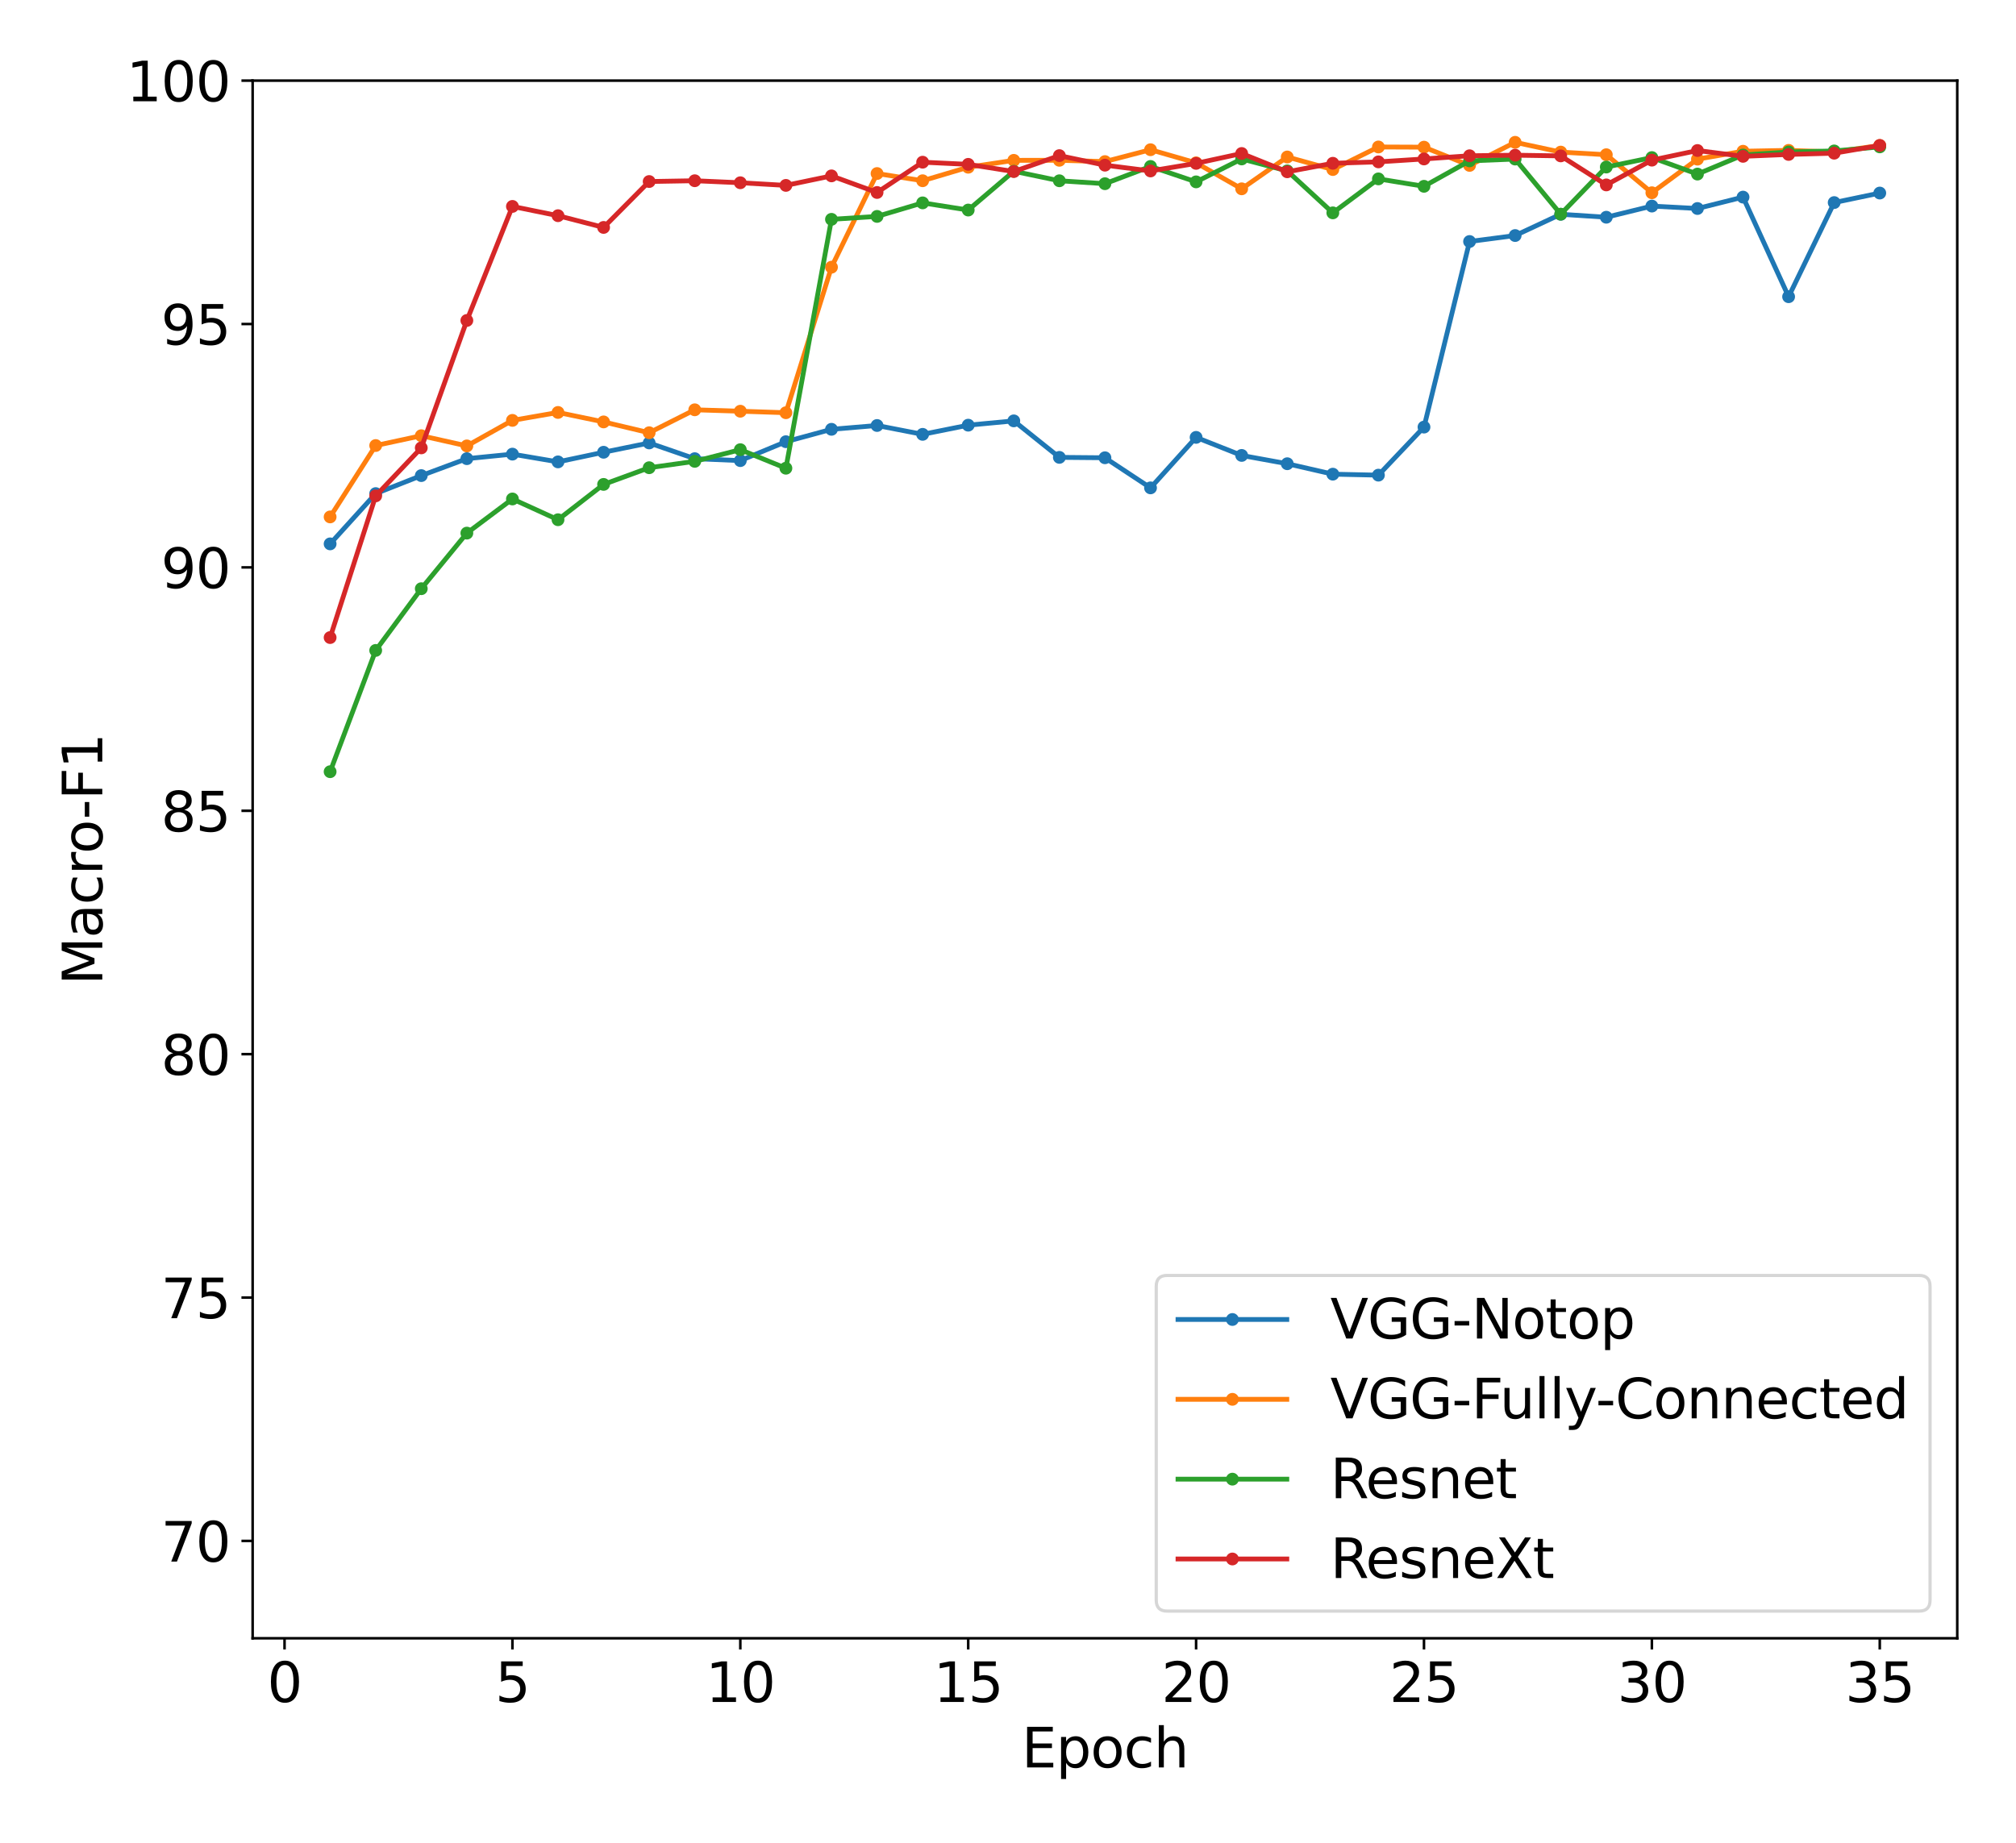 <?xml version="1.0" encoding="utf-8" standalone="no"?>
<!DOCTYPE svg PUBLIC "-//W3C//DTD SVG 1.1//EN"
  "http://www.w3.org/Graphics/SVG/1.1/DTD/svg11.dtd">
<svg xmlns:xlink="http://www.w3.org/1999/xlink" width="630pt" height="576pt" viewBox="0 0 630 576" xmlns="http://www.w3.org/2000/svg" version="1.1">
 <defs>
  <style type="text/css">*{stroke-linejoin: round; stroke-linecap: butt}</style>
 </defs>
 <g id="figure_1">
  <g id="patch_1">
   <path d="M 0 576 
L 630 576 
L 630 0 
L 0 0 
z
" style="fill: #ffffff"/>
  </g>
  <g id="axes_1">
   <g id="patch_2">
    <path d="M 78.95 512.08 
L 611.64 512.08 
L 611.64 25.2 
L 78.95 25.2 
z
" style="fill: #ffffff"/>
   </g>
   <g id="matplotlib.axis_1">
    <g id="xtick_1">
     <g id="line2d_1">
      <defs>
       <path id="m97ff100445" d="M 0 0 
L 0 3.5 
" style="stroke: #000000; stroke-width: 0.8"/>
      </defs>
      <g>
       <use xlink:href="#m97ff100445" x="88.92" y="512.08" style="stroke: #000000; stroke-width: 0.8"/>
      </g>
     </g>
     <g id="text_1">
      <!-- 0 -->
      <g transform="translate(83.512 531.997) scale(0.17 -0.17)">
       <defs>
        <path id="DejaVuSans-30" d="M 2034 4250 
Q 1547 4250 1301 3770 
Q 1056 3291 1056 2328 
Q 1056 1369 1301 889 
Q 1547 409 2034 409 
Q 2525 409 2770 889 
Q 3016 1369 3016 2328 
Q 3016 3291 2770 3770 
Q 2525 4250 2034 4250 
z
M 2034 4750 
Q 2819 4750 3233 4129 
Q 3647 3509 3647 2328 
Q 3647 1150 3233 529 
Q 2819 -91 2034 -91 
Q 1250 -91 836 529 
Q 422 1150 422 2328 
Q 422 3509 836 4129 
Q 1250 4750 2034 4750 
z
" transform="scale(0.016)"/>
       </defs>
       <use xlink:href="#DejaVuSans-30"/>
      </g>
     </g>
    </g>
    <g id="xtick_2">
     <g id="line2d_2">
      <g>
       <use xlink:href="#m97ff100445" x="160.135" y="512.08" style="stroke: #000000; stroke-width: 0.8"/>
      </g>
     </g>
     <g id="text_2">
      <!-- 5 -->
      <g transform="translate(154.727 531.997) scale(0.17 -0.17)">
       <defs>
        <path id="DejaVuSans-35" d="M 691 4666 
L 3169 4666 
L 3169 4134 
L 1269 4134 
L 1269 2991 
Q 1406 3038 1543 3061 
Q 1681 3084 1819 3084 
Q 2600 3084 3056 2656 
Q 3513 2228 3513 1497 
Q 3513 744 3044 326 
Q 2575 -91 1722 -91 
Q 1428 -91 1123 -41 
Q 819 9 494 109 
L 494 744 
Q 775 591 1075 516 
Q 1375 441 1709 441 
Q 2250 441 2565 725 
Q 2881 1009 2881 1497 
Q 2881 1984 2565 2268 
Q 2250 2553 1709 2553 
Q 1456 2553 1204 2497 
Q 953 2441 691 2322 
L 691 4666 
z
" transform="scale(0.016)"/>
       </defs>
       <use xlink:href="#DejaVuSans-35"/>
      </g>
     </g>
    </g>
    <g id="xtick_3">
     <g id="line2d_3">
      <g>
       <use xlink:href="#m97ff100445" x="231.351" y="512.08" style="stroke: #000000; stroke-width: 0.8"/>
      </g>
     </g>
     <g id="text_3">
      <!-- 10 -->
      <g transform="translate(220.534 531.997) scale(0.17 -0.17)">
       <defs>
        <path id="DejaVuSans-31" d="M 794 531 
L 1825 531 
L 1825 4091 
L 703 3866 
L 703 4441 
L 1819 4666 
L 2450 4666 
L 2450 531 
L 3481 531 
L 3481 0 
L 794 0 
L 794 531 
z
" transform="scale(0.016)"/>
       </defs>
       <use xlink:href="#DejaVuSans-31"/>
       <use xlink:href="#DejaVuSans-30" x="63.623"/>
      </g>
     </g>
    </g>
    <g id="xtick_4">
     <g id="line2d_4">
      <g>
       <use xlink:href="#m97ff100445" x="302.566" y="512.08" style="stroke: #000000; stroke-width: 0.8"/>
      </g>
     </g>
     <g id="text_4">
      <!-- 15 -->
      <g transform="translate(291.75 531.997) scale(0.17 -0.17)">
       <use xlink:href="#DejaVuSans-31"/>
       <use xlink:href="#DejaVuSans-35" x="63.623"/>
      </g>
     </g>
    </g>
    <g id="xtick_5">
     <g id="line2d_5">
      <g>
       <use xlink:href="#m97ff100445" x="373.781" y="512.08" style="stroke: #000000; stroke-width: 0.8"/>
      </g>
     </g>
     <g id="text_5">
      <!-- 20 -->
      <g transform="translate(362.965 531.997) scale(0.17 -0.17)">
       <defs>
        <path id="DejaVuSans-32" d="M 1228 531 
L 3431 531 
L 3431 0 
L 469 0 
L 469 531 
Q 828 903 1448 1529 
Q 2069 2156 2228 2338 
Q 2531 2678 2651 2914 
Q 2772 3150 2772 3378 
Q 2772 3750 2511 3984 
Q 2250 4219 1831 4219 
Q 1534 4219 1204 4116 
Q 875 4013 500 3803 
L 500 4441 
Q 881 4594 1212 4672 
Q 1544 4750 1819 4750 
Q 2544 4750 2975 4387 
Q 3406 4025 3406 3419 
Q 3406 3131 3298 2873 
Q 3191 2616 2906 2266 
Q 2828 2175 2409 1742 
Q 1991 1309 1228 531 
z
" transform="scale(0.016)"/>
       </defs>
       <use xlink:href="#DejaVuSans-32"/>
       <use xlink:href="#DejaVuSans-30" x="63.623"/>
      </g>
     </g>
    </g>
    <g id="xtick_6">
     <g id="line2d_6">
      <g>
       <use xlink:href="#m97ff100445" x="444.996" y="512.08" style="stroke: #000000; stroke-width: 0.8"/>
      </g>
     </g>
     <g id="text_6">
      <!-- 25 -->
      <g transform="translate(434.18 531.997) scale(0.17 -0.17)">
       <use xlink:href="#DejaVuSans-32"/>
       <use xlink:href="#DejaVuSans-35" x="63.623"/>
      </g>
     </g>
    </g>
    <g id="xtick_7">
     <g id="line2d_7">
      <g>
       <use xlink:href="#m97ff100445" x="516.212" y="512.08" style="stroke: #000000; stroke-width: 0.8"/>
      </g>
     </g>
     <g id="text_7">
      <!-- 30 -->
      <g transform="translate(505.395 531.997) scale(0.17 -0.17)">
       <defs>
        <path id="DejaVuSans-33" d="M 2597 2516 
Q 3050 2419 3304 2112 
Q 3559 1806 3559 1356 
Q 3559 666 3084 287 
Q 2609 -91 1734 -91 
Q 1441 -91 1130 -33 
Q 819 25 488 141 
L 488 750 
Q 750 597 1062 519 
Q 1375 441 1716 441 
Q 2309 441 2620 675 
Q 2931 909 2931 1356 
Q 2931 1769 2642 2001 
Q 2353 2234 1838 2234 
L 1294 2234 
L 1294 2753 
L 1863 2753 
Q 2328 2753 2575 2939 
Q 2822 3125 2822 3475 
Q 2822 3834 2567 4026 
Q 2313 4219 1838 4219 
Q 1578 4219 1281 4162 
Q 984 4106 628 3988 
L 628 4550 
Q 988 4650 1302 4700 
Q 1616 4750 1894 4750 
Q 2613 4750 3031 4423 
Q 3450 4097 3450 3541 
Q 3450 3153 3228 2886 
Q 3006 2619 2597 2516 
z
" transform="scale(0.016)"/>
       </defs>
       <use xlink:href="#DejaVuSans-33"/>
       <use xlink:href="#DejaVuSans-30" x="63.623"/>
      </g>
     </g>
    </g>
    <g id="xtick_8">
     <g id="line2d_8">
      <g>
       <use xlink:href="#m97ff100445" x="587.427" y="512.08" style="stroke: #000000; stroke-width: 0.8"/>
      </g>
     </g>
     <g id="text_8">
      <!-- 35 -->
      <g transform="translate(576.611 531.997) scale(0.17 -0.17)">
       <use xlink:href="#DejaVuSans-33"/>
       <use xlink:href="#DejaVuSans-35" x="63.623"/>
      </g>
     </g>
    </g>
    <g id="text_9">
     <!-- Epoch -->
     <g transform="translate(319.266 552.45) scale(0.17 -0.17)">
      <defs>
       <path id="DejaVuSans-45" d="M 628 4666 
L 3578 4666 
L 3578 4134 
L 1259 4134 
L 1259 2753 
L 3481 2753 
L 3481 2222 
L 1259 2222 
L 1259 531 
L 3634 531 
L 3634 0 
L 628 0 
L 628 4666 
z
" transform="scale(0.016)"/>
       <path id="DejaVuSans-70" d="M 1159 525 
L 1159 -1331 
L 581 -1331 
L 581 3500 
L 1159 3500 
L 1159 2969 
Q 1341 3281 1617 3432 
Q 1894 3584 2278 3584 
Q 2916 3584 3314 3078 
Q 3713 2572 3713 1747 
Q 3713 922 3314 415 
Q 2916 -91 2278 -91 
Q 1894 -91 1617 61 
Q 1341 213 1159 525 
z
M 3116 1747 
Q 3116 2381 2855 2742 
Q 2594 3103 2138 3103 
Q 1681 3103 1420 2742 
Q 1159 2381 1159 1747 
Q 1159 1113 1420 752 
Q 1681 391 2138 391 
Q 2594 391 2855 752 
Q 3116 1113 3116 1747 
z
" transform="scale(0.016)"/>
       <path id="DejaVuSans-6f" d="M 1959 3097 
Q 1497 3097 1228 2736 
Q 959 2375 959 1747 
Q 959 1119 1226 758 
Q 1494 397 1959 397 
Q 2419 397 2687 759 
Q 2956 1122 2956 1747 
Q 2956 2369 2687 2733 
Q 2419 3097 1959 3097 
z
M 1959 3584 
Q 2709 3584 3137 3096 
Q 3566 2609 3566 1747 
Q 3566 888 3137 398 
Q 2709 -91 1959 -91 
Q 1206 -91 779 398 
Q 353 888 353 1747 
Q 353 2609 779 3096 
Q 1206 3584 1959 3584 
z
" transform="scale(0.016)"/>
       <path id="DejaVuSans-63" d="M 3122 3366 
L 3122 2828 
Q 2878 2963 2633 3030 
Q 2388 3097 2138 3097 
Q 1578 3097 1268 2742 
Q 959 2388 959 1747 
Q 959 1106 1268 751 
Q 1578 397 2138 397 
Q 2388 397 2633 464 
Q 2878 531 3122 666 
L 3122 134 
Q 2881 22 2623 -34 
Q 2366 -91 2075 -91 
Q 1284 -91 818 406 
Q 353 903 353 1747 
Q 353 2603 823 3093 
Q 1294 3584 2113 3584 
Q 2378 3584 2631 3529 
Q 2884 3475 3122 3366 
z
" transform="scale(0.016)"/>
       <path id="DejaVuSans-68" d="M 3513 2113 
L 3513 0 
L 2938 0 
L 2938 2094 
Q 2938 2591 2744 2837 
Q 2550 3084 2163 3084 
Q 1697 3084 1428 2787 
Q 1159 2491 1159 1978 
L 1159 0 
L 581 0 
L 581 4863 
L 1159 4863 
L 1159 2956 
Q 1366 3272 1645 3428 
Q 1925 3584 2291 3584 
Q 2894 3584 3203 3211 
Q 3513 2838 3513 2113 
z
" transform="scale(0.016)"/>
      </defs>
      <use xlink:href="#DejaVuSans-45"/>
      <use xlink:href="#DejaVuSans-70" x="63.184"/>
      <use xlink:href="#DejaVuSans-6f" x="126.66"/>
      <use xlink:href="#DejaVuSans-63" x="187.842"/>
      <use xlink:href="#DejaVuSans-68" x="242.822"/>
     </g>
    </g>
   </g>
   <g id="matplotlib.axis_2">
    <g id="ytick_1">
     <g id="line2d_9">
      <defs>
       <path id="m03dde89fb0" d="M 0 0 
L -3.5 0 
" style="stroke: #000000; stroke-width: 0.8"/>
      </defs>
      <g>
       <use xlink:href="#m03dde89fb0" x="78.95" y="481.65" style="stroke: #000000; stroke-width: 0.8"/>
      </g>
     </g>
     <g id="text_10">
      <!-- 70 -->
      <g transform="translate(50.318 488.109) scale(0.17 -0.17)">
       <defs>
        <path id="DejaVuSans-37" d="M 525 4666 
L 3525 4666 
L 3525 4397 
L 1831 0 
L 1172 0 
L 2766 4134 
L 525 4134 
L 525 4666 
z
" transform="scale(0.016)"/>
       </defs>
       <use xlink:href="#DejaVuSans-37"/>
       <use xlink:href="#DejaVuSans-30" x="63.623"/>
      </g>
     </g>
    </g>
    <g id="ytick_2">
     <g id="line2d_10">
      <g>
       <use xlink:href="#m03dde89fb0" x="78.95" y="405.575" style="stroke: #000000; stroke-width: 0.8"/>
      </g>
     </g>
     <g id="text_11">
      <!-- 75 -->
      <g transform="translate(50.318 412.034) scale(0.17 -0.17)">
       <use xlink:href="#DejaVuSans-37"/>
       <use xlink:href="#DejaVuSans-35" x="63.623"/>
      </g>
     </g>
    </g>
    <g id="ytick_3">
     <g id="line2d_11">
      <g>
       <use xlink:href="#m03dde89fb0" x="78.95" y="329.5" style="stroke: #000000; stroke-width: 0.8"/>
      </g>
     </g>
     <g id="text_12">
      <!-- 80 -->
      <g transform="translate(50.318 335.959) scale(0.17 -0.17)">
       <defs>
        <path id="DejaVuSans-38" d="M 2034 2216 
Q 1584 2216 1326 1975 
Q 1069 1734 1069 1313 
Q 1069 891 1326 650 
Q 1584 409 2034 409 
Q 2484 409 2743 651 
Q 3003 894 3003 1313 
Q 3003 1734 2745 1975 
Q 2488 2216 2034 2216 
z
M 1403 2484 
Q 997 2584 770 2862 
Q 544 3141 544 3541 
Q 544 4100 942 4425 
Q 1341 4750 2034 4750 
Q 2731 4750 3128 4425 
Q 3525 4100 3525 3541 
Q 3525 3141 3298 2862 
Q 3072 2584 2669 2484 
Q 3125 2378 3379 2068 
Q 3634 1759 3634 1313 
Q 3634 634 3220 271 
Q 2806 -91 2034 -91 
Q 1263 -91 848 271 
Q 434 634 434 1313 
Q 434 1759 690 2068 
Q 947 2378 1403 2484 
z
M 1172 3481 
Q 1172 3119 1398 2916 
Q 1625 2713 2034 2713 
Q 2441 2713 2670 2916 
Q 2900 3119 2900 3481 
Q 2900 3844 2670 4047 
Q 2441 4250 2034 4250 
Q 1625 4250 1398 4047 
Q 1172 3844 1172 3481 
z
" transform="scale(0.016)"/>
       </defs>
       <use xlink:href="#DejaVuSans-38"/>
       <use xlink:href="#DejaVuSans-30" x="63.623"/>
      </g>
     </g>
    </g>
    <g id="ytick_4">
     <g id="line2d_12">
      <g>
       <use xlink:href="#m03dde89fb0" x="78.95" y="253.425" style="stroke: #000000; stroke-width: 0.8"/>
      </g>
     </g>
     <g id="text_13">
      <!-- 85 -->
      <g transform="translate(50.318 259.884) scale(0.17 -0.17)">
       <use xlink:href="#DejaVuSans-38"/>
       <use xlink:href="#DejaVuSans-35" x="63.623"/>
      </g>
     </g>
    </g>
    <g id="ytick_5">
     <g id="line2d_13">
      <g>
       <use xlink:href="#m03dde89fb0" x="78.95" y="177.35" style="stroke: #000000; stroke-width: 0.8"/>
      </g>
     </g>
     <g id="text_14">
      <!-- 90 -->
      <g transform="translate(50.318 183.809) scale(0.17 -0.17)">
       <defs>
        <path id="DejaVuSans-39" d="M 703 97 
L 703 672 
Q 941 559 1184 500 
Q 1428 441 1663 441 
Q 2288 441 2617 861 
Q 2947 1281 2994 2138 
Q 2813 1869 2534 1725 
Q 2256 1581 1919 1581 
Q 1219 1581 811 2004 
Q 403 2428 403 3163 
Q 403 3881 828 4315 
Q 1253 4750 1959 4750 
Q 2769 4750 3195 4129 
Q 3622 3509 3622 2328 
Q 3622 1225 3098 567 
Q 2575 -91 1691 -91 
Q 1453 -91 1209 -44 
Q 966 3 703 97 
z
M 1959 2075 
Q 2384 2075 2632 2365 
Q 2881 2656 2881 3163 
Q 2881 3666 2632 3958 
Q 2384 4250 1959 4250 
Q 1534 4250 1286 3958 
Q 1038 3666 1038 3163 
Q 1038 2656 1286 2365 
Q 1534 2075 1959 2075 
z
" transform="scale(0.016)"/>
       </defs>
       <use xlink:href="#DejaVuSans-39"/>
       <use xlink:href="#DejaVuSans-30" x="63.623"/>
      </g>
     </g>
    </g>
    <g id="ytick_6">
     <g id="line2d_14">
      <g>
       <use xlink:href="#m03dde89fb0" x="78.95" y="101.275" style="stroke: #000000; stroke-width: 0.8"/>
      </g>
     </g>
     <g id="text_15">
      <!-- 95 -->
      <g transform="translate(50.318 107.734) scale(0.17 -0.17)">
       <use xlink:href="#DejaVuSans-39"/>
       <use xlink:href="#DejaVuSans-35" x="63.623"/>
      </g>
     </g>
    </g>
    <g id="ytick_7">
     <g id="line2d_15">
      <g>
       <use xlink:href="#m03dde89fb0" x="78.95" y="25.2" style="stroke: #000000; stroke-width: 0.8"/>
      </g>
     </g>
     <g id="text_16">
      <!-- 100 -->
      <g transform="translate(39.501 31.659) scale(0.17 -0.17)">
       <use xlink:href="#DejaVuSans-31"/>
       <use xlink:href="#DejaVuSans-30" x="63.623"/>
       <use xlink:href="#DejaVuSans-30" x="127.246"/>
      </g>
     </g>
    </g>
    <g id="text_17">
     <!-- Macro-F1 -->
     <g transform="translate(31.966 307.883) rotate(-90) scale(0.17 -0.17)">
      <defs>
       <path id="DejaVuSans-4d" d="M 628 4666 
L 1569 4666 
L 2759 1491 
L 3956 4666 
L 4897 4666 
L 4897 0 
L 4281 0 
L 4281 4097 
L 3078 897 
L 2444 897 
L 1241 4097 
L 1241 0 
L 628 0 
L 628 4666 
z
" transform="scale(0.016)"/>
       <path id="DejaVuSans-61" d="M 2194 1759 
Q 1497 1759 1228 1600 
Q 959 1441 959 1056 
Q 959 750 1161 570 
Q 1363 391 1709 391 
Q 2188 391 2477 730 
Q 2766 1069 2766 1631 
L 2766 1759 
L 2194 1759 
z
M 3341 1997 
L 3341 0 
L 2766 0 
L 2766 531 
Q 2569 213 2275 61 
Q 1981 -91 1556 -91 
Q 1019 -91 701 211 
Q 384 513 384 1019 
Q 384 1609 779 1909 
Q 1175 2209 1959 2209 
L 2766 2209 
L 2766 2266 
Q 2766 2663 2505 2880 
Q 2244 3097 1772 3097 
Q 1472 3097 1187 3025 
Q 903 2953 641 2809 
L 641 3341 
Q 956 3463 1253 3523 
Q 1550 3584 1831 3584 
Q 2591 3584 2966 3190 
Q 3341 2797 3341 1997 
z
" transform="scale(0.016)"/>
       <path id="DejaVuSans-72" d="M 2631 2963 
Q 2534 3019 2420 3045 
Q 2306 3072 2169 3072 
Q 1681 3072 1420 2755 
Q 1159 2438 1159 1844 
L 1159 0 
L 581 0 
L 581 3500 
L 1159 3500 
L 1159 2956 
Q 1341 3275 1631 3429 
Q 1922 3584 2338 3584 
Q 2397 3584 2469 3576 
Q 2541 3569 2628 3553 
L 2631 2963 
z
" transform="scale(0.016)"/>
       <path id="DejaVuSans-2d" d="M 313 2009 
L 1997 2009 
L 1997 1497 
L 313 1497 
L 313 2009 
z
" transform="scale(0.016)"/>
       <path id="DejaVuSans-46" d="M 628 4666 
L 3309 4666 
L 3309 4134 
L 1259 4134 
L 1259 2759 
L 3109 2759 
L 3109 2228 
L 1259 2228 
L 1259 0 
L 628 0 
L 628 4666 
z
" transform="scale(0.016)"/>
      </defs>
      <use xlink:href="#DejaVuSans-4d"/>
      <use xlink:href="#DejaVuSans-61" x="86.279"/>
      <use xlink:href="#DejaVuSans-63" x="147.559"/>
      <use xlink:href="#DejaVuSans-72" x="202.539"/>
      <use xlink:href="#DejaVuSans-6f" x="241.402"/>
      <use xlink:href="#DejaVuSans-2d" x="304.459"/>
      <use xlink:href="#DejaVuSans-46" x="340.543"/>
      <use xlink:href="#DejaVuSans-31" x="398.062"/>
     </g>
    </g>
   </g>
   <g id="line2d_16">
    <path d="M 103.163 169.999 
L 117.406 154.285 
L 131.649 148.658 
L 145.892 143.366 
L 160.135 141.95 
L 174.378 144.371 
L 188.621 141.362 
L 202.865 138.447 
L 217.108 143.37 
L 231.351 143.975 
L 245.594 138.064 
L 259.837 134.19 
L 274.08 132.998 
L 288.323 135.765 
L 302.566 132.897 
L 316.809 131.552 
L 331.052 142.962 
L 345.295 143.085 
L 359.538 152.493 
L 373.781 136.711 
L 388.024 142.354 
L 402.267 144.948 
L 416.51 148.213 
L 430.753 148.519 
L 444.996 133.501 
L 459.239 75.489 
L 473.482 73.623 
L 487.725 66.974 
L 501.969 67.9 
L 516.212 64.413 
L 530.455 65.174 
L 544.698 61.612 
L 558.941 92.745 
L 573.184 63.319 
L 587.427 60.341 
" clip-path="url(#p08e35e403a)" style="fill: none; stroke: #1f77b4; stroke-width: 1.5; stroke-linecap: square"/>
    <defs>
     <path id="m9cf6216eb2" d="M 0 1.5 
C 0.398 1.5 0.779 1.342 1.061 1.061 
C 1.342 0.779 1.5 0.398 1.5 0 
C 1.5 -0.398 1.342 -0.779 1.061 -1.061 
C 0.779 -1.342 0.398 -1.5 0 -1.5 
C -0.398 -1.5 -0.779 -1.342 -1.061 -1.061 
C -1.342 -0.779 -1.5 -0.398 -1.5 0 
C -1.5 0.398 -1.342 0.779 -1.061 1.061 
C -0.779 1.342 -0.398 1.5 0 1.5 
z
" style="stroke: #1f77b4"/>
    </defs>
    <g clip-path="url(#p08e35e403a)">
     <use xlink:href="#m9cf6216eb2" x="103.163" y="169.999" style="fill: #1f77b4; stroke: #1f77b4"/>
     <use xlink:href="#m9cf6216eb2" x="117.406" y="154.285" style="fill: #1f77b4; stroke: #1f77b4"/>
     <use xlink:href="#m9cf6216eb2" x="131.649" y="148.658" style="fill: #1f77b4; stroke: #1f77b4"/>
     <use xlink:href="#m9cf6216eb2" x="145.892" y="143.366" style="fill: #1f77b4; stroke: #1f77b4"/>
     <use xlink:href="#m9cf6216eb2" x="160.135" y="141.95" style="fill: #1f77b4; stroke: #1f77b4"/>
     <use xlink:href="#m9cf6216eb2" x="174.378" y="144.371" style="fill: #1f77b4; stroke: #1f77b4"/>
     <use xlink:href="#m9cf6216eb2" x="188.621" y="141.362" style="fill: #1f77b4; stroke: #1f77b4"/>
     <use xlink:href="#m9cf6216eb2" x="202.865" y="138.447" style="fill: #1f77b4; stroke: #1f77b4"/>
     <use xlink:href="#m9cf6216eb2" x="217.108" y="143.37" style="fill: #1f77b4; stroke: #1f77b4"/>
     <use xlink:href="#m9cf6216eb2" x="231.351" y="143.975" style="fill: #1f77b4; stroke: #1f77b4"/>
     <use xlink:href="#m9cf6216eb2" x="245.594" y="138.064" style="fill: #1f77b4; stroke: #1f77b4"/>
     <use xlink:href="#m9cf6216eb2" x="259.837" y="134.19" style="fill: #1f77b4; stroke: #1f77b4"/>
     <use xlink:href="#m9cf6216eb2" x="274.08" y="132.998" style="fill: #1f77b4; stroke: #1f77b4"/>
     <use xlink:href="#m9cf6216eb2" x="288.323" y="135.765" style="fill: #1f77b4; stroke: #1f77b4"/>
     <use xlink:href="#m9cf6216eb2" x="302.566" y="132.897" style="fill: #1f77b4; stroke: #1f77b4"/>
     <use xlink:href="#m9cf6216eb2" x="316.809" y="131.552" style="fill: #1f77b4; stroke: #1f77b4"/>
     <use xlink:href="#m9cf6216eb2" x="331.052" y="142.962" style="fill: #1f77b4; stroke: #1f77b4"/>
     <use xlink:href="#m9cf6216eb2" x="345.295" y="143.085" style="fill: #1f77b4; stroke: #1f77b4"/>
     <use xlink:href="#m9cf6216eb2" x="359.538" y="152.493" style="fill: #1f77b4; stroke: #1f77b4"/>
     <use xlink:href="#m9cf6216eb2" x="373.781" y="136.711" style="fill: #1f77b4; stroke: #1f77b4"/>
     <use xlink:href="#m9cf6216eb2" x="388.024" y="142.354" style="fill: #1f77b4; stroke: #1f77b4"/>
     <use xlink:href="#m9cf6216eb2" x="402.267" y="144.948" style="fill: #1f77b4; stroke: #1f77b4"/>
     <use xlink:href="#m9cf6216eb2" x="416.51" y="148.213" style="fill: #1f77b4; stroke: #1f77b4"/>
     <use xlink:href="#m9cf6216eb2" x="430.753" y="148.519" style="fill: #1f77b4; stroke: #1f77b4"/>
     <use xlink:href="#m9cf6216eb2" x="444.996" y="133.501" style="fill: #1f77b4; stroke: #1f77b4"/>
     <use xlink:href="#m9cf6216eb2" x="459.239" y="75.489" style="fill: #1f77b4; stroke: #1f77b4"/>
     <use xlink:href="#m9cf6216eb2" x="473.482" y="73.623" style="fill: #1f77b4; stroke: #1f77b4"/>
     <use xlink:href="#m9cf6216eb2" x="487.725" y="66.974" style="fill: #1f77b4; stroke: #1f77b4"/>
     <use xlink:href="#m9cf6216eb2" x="501.969" y="67.9" style="fill: #1f77b4; stroke: #1f77b4"/>
     <use xlink:href="#m9cf6216eb2" x="516.212" y="64.413" style="fill: #1f77b4; stroke: #1f77b4"/>
     <use xlink:href="#m9cf6216eb2" x="530.455" y="65.174" style="fill: #1f77b4; stroke: #1f77b4"/>
     <use xlink:href="#m9cf6216eb2" x="544.698" y="61.612" style="fill: #1f77b4; stroke: #1f77b4"/>
     <use xlink:href="#m9cf6216eb2" x="558.941" y="92.745" style="fill: #1f77b4; stroke: #1f77b4"/>
     <use xlink:href="#m9cf6216eb2" x="573.184" y="63.319" style="fill: #1f77b4; stroke: #1f77b4"/>
     <use xlink:href="#m9cf6216eb2" x="587.427" y="60.341" style="fill: #1f77b4; stroke: #1f77b4"/>
    </g>
   </g>
   <g id="line2d_17">
    <path d="M 103.163 161.575 
L 117.406 139.262 
L 131.649 136.192 
L 145.892 139.38 
L 160.135 131.398 
L 174.378 128.919 
L 188.621 131.877 
L 202.865 135.261 
L 217.108 128.092 
L 231.351 128.536 
L 245.594 129.005 
L 259.837 83.515 
L 274.08 54.243 
L 288.323 56.494 
L 302.566 52.271 
L 316.809 50.12 
L 331.052 50.1 
L 345.295 50.51 
L 359.538 46.797 
L 373.781 50.903 
L 388.024 59.017 
L 402.267 49.067 
L 416.51 52.994 
L 430.753 45.94 
L 444.996 45.999 
L 459.239 51.698 
L 473.482 44.487 
L 487.725 47.54 
L 501.969 48.36 
L 516.212 60.247 
L 530.455 49.745 
L 544.698 47.277 
L 558.941 47.002 
L 573.184 47.499 
L 587.427 45.47 
" clip-path="url(#p08e35e403a)" style="fill: none; stroke: #ff7f0e; stroke-width: 1.5; stroke-linecap: square"/>
    <defs>
     <path id="m25a91d1d8d" d="M 0 1.5 
C 0.398 1.5 0.779 1.342 1.061 1.061 
C 1.342 0.779 1.5 0.398 1.5 0 
C 1.5 -0.398 1.342 -0.779 1.061 -1.061 
C 0.779 -1.342 0.398 -1.5 0 -1.5 
C -0.398 -1.5 -0.779 -1.342 -1.061 -1.061 
C -1.342 -0.779 -1.5 -0.398 -1.5 0 
C -1.5 0.398 -1.342 0.779 -1.061 1.061 
C -0.779 1.342 -0.398 1.5 0 1.5 
z
" style="stroke: #ff7f0e"/>
    </defs>
    <g clip-path="url(#p08e35e403a)">
     <use xlink:href="#m25a91d1d8d" x="103.163" y="161.575" style="fill: #ff7f0e; stroke: #ff7f0e"/>
     <use xlink:href="#m25a91d1d8d" x="117.406" y="139.262" style="fill: #ff7f0e; stroke: #ff7f0e"/>
     <use xlink:href="#m25a91d1d8d" x="131.649" y="136.192" style="fill: #ff7f0e; stroke: #ff7f0e"/>
     <use xlink:href="#m25a91d1d8d" x="145.892" y="139.38" style="fill: #ff7f0e; stroke: #ff7f0e"/>
     <use xlink:href="#m25a91d1d8d" x="160.135" y="131.398" style="fill: #ff7f0e; stroke: #ff7f0e"/>
     <use xlink:href="#m25a91d1d8d" x="174.378" y="128.919" style="fill: #ff7f0e; stroke: #ff7f0e"/>
     <use xlink:href="#m25a91d1d8d" x="188.621" y="131.877" style="fill: #ff7f0e; stroke: #ff7f0e"/>
     <use xlink:href="#m25a91d1d8d" x="202.865" y="135.261" style="fill: #ff7f0e; stroke: #ff7f0e"/>
     <use xlink:href="#m25a91d1d8d" x="217.108" y="128.092" style="fill: #ff7f0e; stroke: #ff7f0e"/>
     <use xlink:href="#m25a91d1d8d" x="231.351" y="128.536" style="fill: #ff7f0e; stroke: #ff7f0e"/>
     <use xlink:href="#m25a91d1d8d" x="245.594" y="129.005" style="fill: #ff7f0e; stroke: #ff7f0e"/>
     <use xlink:href="#m25a91d1d8d" x="259.837" y="83.515" style="fill: #ff7f0e; stroke: #ff7f0e"/>
     <use xlink:href="#m25a91d1d8d" x="274.08" y="54.243" style="fill: #ff7f0e; stroke: #ff7f0e"/>
     <use xlink:href="#m25a91d1d8d" x="288.323" y="56.494" style="fill: #ff7f0e; stroke: #ff7f0e"/>
     <use xlink:href="#m25a91d1d8d" x="302.566" y="52.271" style="fill: #ff7f0e; stroke: #ff7f0e"/>
     <use xlink:href="#m25a91d1d8d" x="316.809" y="50.12" style="fill: #ff7f0e; stroke: #ff7f0e"/>
     <use xlink:href="#m25a91d1d8d" x="331.052" y="50.1" style="fill: #ff7f0e; stroke: #ff7f0e"/>
     <use xlink:href="#m25a91d1d8d" x="345.295" y="50.51" style="fill: #ff7f0e; stroke: #ff7f0e"/>
     <use xlink:href="#m25a91d1d8d" x="359.538" y="46.797" style="fill: #ff7f0e; stroke: #ff7f0e"/>
     <use xlink:href="#m25a91d1d8d" x="373.781" y="50.903" style="fill: #ff7f0e; stroke: #ff7f0e"/>
     <use xlink:href="#m25a91d1d8d" x="388.024" y="59.017" style="fill: #ff7f0e; stroke: #ff7f0e"/>
     <use xlink:href="#m25a91d1d8d" x="402.267" y="49.067" style="fill: #ff7f0e; stroke: #ff7f0e"/>
     <use xlink:href="#m25a91d1d8d" x="416.51" y="52.994" style="fill: #ff7f0e; stroke: #ff7f0e"/>
     <use xlink:href="#m25a91d1d8d" x="430.753" y="45.94" style="fill: #ff7f0e; stroke: #ff7f0e"/>
     <use xlink:href="#m25a91d1d8d" x="444.996" y="45.999" style="fill: #ff7f0e; stroke: #ff7f0e"/>
     <use xlink:href="#m25a91d1d8d" x="459.239" y="51.698" style="fill: #ff7f0e; stroke: #ff7f0e"/>
     <use xlink:href="#m25a91d1d8d" x="473.482" y="44.487" style="fill: #ff7f0e; stroke: #ff7f0e"/>
     <use xlink:href="#m25a91d1d8d" x="487.725" y="47.54" style="fill: #ff7f0e; stroke: #ff7f0e"/>
     <use xlink:href="#m25a91d1d8d" x="501.969" y="48.36" style="fill: #ff7f0e; stroke: #ff7f0e"/>
     <use xlink:href="#m25a91d1d8d" x="516.212" y="60.247" style="fill: #ff7f0e; stroke: #ff7f0e"/>
     <use xlink:href="#m25a91d1d8d" x="530.455" y="49.745" style="fill: #ff7f0e; stroke: #ff7f0e"/>
     <use xlink:href="#m25a91d1d8d" x="544.698" y="47.277" style="fill: #ff7f0e; stroke: #ff7f0e"/>
     <use xlink:href="#m25a91d1d8d" x="558.941" y="47.002" style="fill: #ff7f0e; stroke: #ff7f0e"/>
     <use xlink:href="#m25a91d1d8d" x="573.184" y="47.499" style="fill: #ff7f0e; stroke: #ff7f0e"/>
     <use xlink:href="#m25a91d1d8d" x="587.427" y="45.47" style="fill: #ff7f0e; stroke: #ff7f0e"/>
    </g>
   </g>
   <g id="line2d_18">
    <path d="M 103.163 241.212 
L 117.406 203.301 
L 131.649 184.012 
L 145.892 166.639 
L 160.135 155.963 
L 174.378 162.452 
L 188.621 151.411 
L 202.865 146.195 
L 217.108 144.202 
L 231.351 140.558 
L 245.594 146.354 
L 259.837 68.559 
L 274.08 67.643 
L 288.323 63.412 
L 302.566 65.653 
L 316.809 53.526 
L 331.052 56.504 
L 345.295 57.419 
L 359.538 52.033 
L 373.781 56.845 
L 388.024 49.681 
L 402.267 53.416 
L 416.51 66.533 
L 430.753 55.914 
L 444.996 58.234 
L 459.239 50.287 
L 473.482 49.717 
L 487.725 66.944 
L 501.969 52.212 
L 516.212 49.251 
L 530.455 54.412 
L 544.698 48.456 
L 558.941 47.501 
L 573.184 47.181 
L 587.427 45.907 
" clip-path="url(#p08e35e403a)" style="fill: none; stroke: #2ca02c; stroke-width: 1.5; stroke-linecap: square"/>
    <defs>
     <path id="m72c11283ba" d="M 0 1.5 
C 0.398 1.5 0.779 1.342 1.061 1.061 
C 1.342 0.779 1.5 0.398 1.5 0 
C 1.5 -0.398 1.342 -0.779 1.061 -1.061 
C 0.779 -1.342 0.398 -1.5 0 -1.5 
C -0.398 -1.5 -0.779 -1.342 -1.061 -1.061 
C -1.342 -0.779 -1.5 -0.398 -1.5 0 
C -1.5 0.398 -1.342 0.779 -1.061 1.061 
C -0.779 1.342 -0.398 1.5 0 1.5 
z
" style="stroke: #2ca02c"/>
    </defs>
    <g clip-path="url(#p08e35e403a)">
     <use xlink:href="#m72c11283ba" x="103.163" y="241.212" style="fill: #2ca02c; stroke: #2ca02c"/>
     <use xlink:href="#m72c11283ba" x="117.406" y="203.301" style="fill: #2ca02c; stroke: #2ca02c"/>
     <use xlink:href="#m72c11283ba" x="131.649" y="184.012" style="fill: #2ca02c; stroke: #2ca02c"/>
     <use xlink:href="#m72c11283ba" x="145.892" y="166.639" style="fill: #2ca02c; stroke: #2ca02c"/>
     <use xlink:href="#m72c11283ba" x="160.135" y="155.963" style="fill: #2ca02c; stroke: #2ca02c"/>
     <use xlink:href="#m72c11283ba" x="174.378" y="162.452" style="fill: #2ca02c; stroke: #2ca02c"/>
     <use xlink:href="#m72c11283ba" x="188.621" y="151.411" style="fill: #2ca02c; stroke: #2ca02c"/>
     <use xlink:href="#m72c11283ba" x="202.865" y="146.195" style="fill: #2ca02c; stroke: #2ca02c"/>
     <use xlink:href="#m72c11283ba" x="217.108" y="144.202" style="fill: #2ca02c; stroke: #2ca02c"/>
     <use xlink:href="#m72c11283ba" x="231.351" y="140.558" style="fill: #2ca02c; stroke: #2ca02c"/>
     <use xlink:href="#m72c11283ba" x="245.594" y="146.354" style="fill: #2ca02c; stroke: #2ca02c"/>
     <use xlink:href="#m72c11283ba" x="259.837" y="68.559" style="fill: #2ca02c; stroke: #2ca02c"/>
     <use xlink:href="#m72c11283ba" x="274.08" y="67.643" style="fill: #2ca02c; stroke: #2ca02c"/>
     <use xlink:href="#m72c11283ba" x="288.323" y="63.412" style="fill: #2ca02c; stroke: #2ca02c"/>
     <use xlink:href="#m72c11283ba" x="302.566" y="65.653" style="fill: #2ca02c; stroke: #2ca02c"/>
     <use xlink:href="#m72c11283ba" x="316.809" y="53.526" style="fill: #2ca02c; stroke: #2ca02c"/>
     <use xlink:href="#m72c11283ba" x="331.052" y="56.504" style="fill: #2ca02c; stroke: #2ca02c"/>
     <use xlink:href="#m72c11283ba" x="345.295" y="57.419" style="fill: #2ca02c; stroke: #2ca02c"/>
     <use xlink:href="#m72c11283ba" x="359.538" y="52.033" style="fill: #2ca02c; stroke: #2ca02c"/>
     <use xlink:href="#m72c11283ba" x="373.781" y="56.845" style="fill: #2ca02c; stroke: #2ca02c"/>
     <use xlink:href="#m72c11283ba" x="388.024" y="49.681" style="fill: #2ca02c; stroke: #2ca02c"/>
     <use xlink:href="#m72c11283ba" x="402.267" y="53.416" style="fill: #2ca02c; stroke: #2ca02c"/>
     <use xlink:href="#m72c11283ba" x="416.51" y="66.533" style="fill: #2ca02c; stroke: #2ca02c"/>
     <use xlink:href="#m72c11283ba" x="430.753" y="55.914" style="fill: #2ca02c; stroke: #2ca02c"/>
     <use xlink:href="#m72c11283ba" x="444.996" y="58.234" style="fill: #2ca02c; stroke: #2ca02c"/>
     <use xlink:href="#m72c11283ba" x="459.239" y="50.287" style="fill: #2ca02c; stroke: #2ca02c"/>
     <use xlink:href="#m72c11283ba" x="473.482" y="49.717" style="fill: #2ca02c; stroke: #2ca02c"/>
     <use xlink:href="#m72c11283ba" x="487.725" y="66.944" style="fill: #2ca02c; stroke: #2ca02c"/>
     <use xlink:href="#m72c11283ba" x="501.969" y="52.212" style="fill: #2ca02c; stroke: #2ca02c"/>
     <use xlink:href="#m72c11283ba" x="516.212" y="49.251" style="fill: #2ca02c; stroke: #2ca02c"/>
     <use xlink:href="#m72c11283ba" x="530.455" y="54.412" style="fill: #2ca02c; stroke: #2ca02c"/>
     <use xlink:href="#m72c11283ba" x="544.698" y="48.456" style="fill: #2ca02c; stroke: #2ca02c"/>
     <use xlink:href="#m72c11283ba" x="558.941" y="47.501" style="fill: #2ca02c; stroke: #2ca02c"/>
     <use xlink:href="#m72c11283ba" x="573.184" y="47.181" style="fill: #2ca02c; stroke: #2ca02c"/>
     <use xlink:href="#m72c11283ba" x="587.427" y="45.907" style="fill: #2ca02c; stroke: #2ca02c"/>
    </g>
   </g>
   <g id="line2d_19">
    <path d="M 103.163 199.283 
L 117.406 154.994 
L 131.649 139.993 
L 145.892 100.172 
L 160.135 64.52 
L 174.378 67.419 
L 188.621 71.087 
L 202.865 56.74 
L 217.108 56.492 
L 231.351 57.122 
L 245.594 57.948 
L 259.837 54.974 
L 274.08 60.164 
L 288.323 50.697 
L 302.566 51.37 
L 316.809 53.622 
L 331.052 48.643 
L 345.295 51.629 
L 359.538 53.436 
L 373.781 51.065 
L 388.024 47.976 
L 402.267 53.696 
L 416.51 51.038 
L 430.753 50.597 
L 444.996 49.685 
L 459.239 48.686 
L 473.482 48.51 
L 487.725 48.726 
L 501.969 57.799 
L 516.212 50.056 
L 530.455 47.046 
L 544.698 48.866 
L 558.941 48.273 
L 573.184 47.884 
L 587.427 45.46 
" clip-path="url(#p08e35e403a)" style="fill: none; stroke: #d62728; stroke-width: 1.5; stroke-linecap: square"/>
    <defs>
     <path id="m0d557ec520" d="M 0 1.5 
C 0.398 1.5 0.779 1.342 1.061 1.061 
C 1.342 0.779 1.5 0.398 1.5 0 
C 1.5 -0.398 1.342 -0.779 1.061 -1.061 
C 0.779 -1.342 0.398 -1.5 0 -1.5 
C -0.398 -1.5 -0.779 -1.342 -1.061 -1.061 
C -1.342 -0.779 -1.5 -0.398 -1.5 0 
C -1.5 0.398 -1.342 0.779 -1.061 1.061 
C -0.779 1.342 -0.398 1.5 0 1.5 
z
" style="stroke: #d62728"/>
    </defs>
    <g clip-path="url(#p08e35e403a)">
     <use xlink:href="#m0d557ec520" x="103.163" y="199.283" style="fill: #d62728; stroke: #d62728"/>
     <use xlink:href="#m0d557ec520" x="117.406" y="154.994" style="fill: #d62728; stroke: #d62728"/>
     <use xlink:href="#m0d557ec520" x="131.649" y="139.993" style="fill: #d62728; stroke: #d62728"/>
     <use xlink:href="#m0d557ec520" x="145.892" y="100.172" style="fill: #d62728; stroke: #d62728"/>
     <use xlink:href="#m0d557ec520" x="160.135" y="64.52" style="fill: #d62728; stroke: #d62728"/>
     <use xlink:href="#m0d557ec520" x="174.378" y="67.419" style="fill: #d62728; stroke: #d62728"/>
     <use xlink:href="#m0d557ec520" x="188.621" y="71.087" style="fill: #d62728; stroke: #d62728"/>
     <use xlink:href="#m0d557ec520" x="202.865" y="56.74" style="fill: #d62728; stroke: #d62728"/>
     <use xlink:href="#m0d557ec520" x="217.108" y="56.492" style="fill: #d62728; stroke: #d62728"/>
     <use xlink:href="#m0d557ec520" x="231.351" y="57.122" style="fill: #d62728; stroke: #d62728"/>
     <use xlink:href="#m0d557ec520" x="245.594" y="57.948" style="fill: #d62728; stroke: #d62728"/>
     <use xlink:href="#m0d557ec520" x="259.837" y="54.974" style="fill: #d62728; stroke: #d62728"/>
     <use xlink:href="#m0d557ec520" x="274.08" y="60.164" style="fill: #d62728; stroke: #d62728"/>
     <use xlink:href="#m0d557ec520" x="288.323" y="50.697" style="fill: #d62728; stroke: #d62728"/>
     <use xlink:href="#m0d557ec520" x="302.566" y="51.37" style="fill: #d62728; stroke: #d62728"/>
     <use xlink:href="#m0d557ec520" x="316.809" y="53.622" style="fill: #d62728; stroke: #d62728"/>
     <use xlink:href="#m0d557ec520" x="331.052" y="48.643" style="fill: #d62728; stroke: #d62728"/>
     <use xlink:href="#m0d557ec520" x="345.295" y="51.629" style="fill: #d62728; stroke: #d62728"/>
     <use xlink:href="#m0d557ec520" x="359.538" y="53.436" style="fill: #d62728; stroke: #d62728"/>
     <use xlink:href="#m0d557ec520" x="373.781" y="51.065" style="fill: #d62728; stroke: #d62728"/>
     <use xlink:href="#m0d557ec520" x="388.024" y="47.976" style="fill: #d62728; stroke: #d62728"/>
     <use xlink:href="#m0d557ec520" x="402.267" y="53.696" style="fill: #d62728; stroke: #d62728"/>
     <use xlink:href="#m0d557ec520" x="416.51" y="51.038" style="fill: #d62728; stroke: #d62728"/>
     <use xlink:href="#m0d557ec520" x="430.753" y="50.597" style="fill: #d62728; stroke: #d62728"/>
     <use xlink:href="#m0d557ec520" x="444.996" y="49.685" style="fill: #d62728; stroke: #d62728"/>
     <use xlink:href="#m0d557ec520" x="459.239" y="48.686" style="fill: #d62728; stroke: #d62728"/>
     <use xlink:href="#m0d557ec520" x="473.482" y="48.51" style="fill: #d62728; stroke: #d62728"/>
     <use xlink:href="#m0d557ec520" x="487.725" y="48.726" style="fill: #d62728; stroke: #d62728"/>
     <use xlink:href="#m0d557ec520" x="501.969" y="57.799" style="fill: #d62728; stroke: #d62728"/>
     <use xlink:href="#m0d557ec520" x="516.212" y="50.056" style="fill: #d62728; stroke: #d62728"/>
     <use xlink:href="#m0d557ec520" x="530.455" y="47.046" style="fill: #d62728; stroke: #d62728"/>
     <use xlink:href="#m0d557ec520" x="544.698" y="48.866" style="fill: #d62728; stroke: #d62728"/>
     <use xlink:href="#m0d557ec520" x="558.941" y="48.273" style="fill: #d62728; stroke: #d62728"/>
     <use xlink:href="#m0d557ec520" x="573.184" y="47.884" style="fill: #d62728; stroke: #d62728"/>
     <use xlink:href="#m0d557ec520" x="587.427" y="45.46" style="fill: #d62728; stroke: #d62728"/>
    </g>
   </g>
   <g id="patch_3">
    <path d="M 78.95 512.08 
L 78.95 25.2 
" style="fill: none; stroke: #000000; stroke-width: 0.8; stroke-linejoin: miter; stroke-linecap: square"/>
   </g>
   <g id="patch_4">
    <path d="M 611.64 512.08 
L 611.64 25.2 
" style="fill: none; stroke: #000000; stroke-width: 0.8; stroke-linejoin: miter; stroke-linecap: square"/>
   </g>
   <g id="patch_5">
    <path d="M 78.95 512.08 
L 611.64 512.08 
" style="fill: none; stroke: #000000; stroke-width: 0.8; stroke-linejoin: miter; stroke-linecap: square"/>
   </g>
   <g id="patch_6">
    <path d="M 78.95 25.2 
L 611.64 25.2 
" style="fill: none; stroke: #000000; stroke-width: 0.8; stroke-linejoin: miter; stroke-linecap: square"/>
   </g>
   <g id="legend_1">
    <g id="patch_7">
     <path d="M 364.728 503.58 
L 599.74 503.58 
Q 603.14 503.58 603.14 500.18 
L 603.14 402.069 
Q 603.14 398.669 599.74 398.669 
L 364.728 398.669 
Q 361.328 398.669 361.328 402.069 
L 361.328 500.18 
Q 361.328 503.58 364.728 503.58 
z
" style="fill: #ffffff; opacity: 0.8; stroke: #cccccc; stroke-linejoin: miter"/>
    </g>
    <g id="line2d_20">
     <path d="M 368.128 412.436 
L 385.128 412.436 
L 402.128 412.436 
" style="fill: none; stroke: #1f77b4; stroke-width: 1.5; stroke-linecap: square"/>
     <g>
      <use xlink:href="#m9cf6216eb2" x="385.128" y="412.436" style="fill: #1f77b4; stroke: #1f77b4"/>
     </g>
    </g>
    <g id="text_18">
     <!-- VGG-Notop -->
     <g transform="translate(415.728 418.386) scale(0.17 -0.17)">
      <defs>
       <path id="DejaVuSans-56" d="M 1831 0 
L 50 4666 
L 709 4666 
L 2188 738 
L 3669 4666 
L 4325 4666 
L 2547 0 
L 1831 0 
z
" transform="scale(0.016)"/>
       <path id="DejaVuSans-47" d="M 3809 666 
L 3809 1919 
L 2778 1919 
L 2778 2438 
L 4434 2438 
L 4434 434 
Q 4069 175 3628 42 
Q 3188 -91 2688 -91 
Q 1594 -91 976 548 
Q 359 1188 359 2328 
Q 359 3472 976 4111 
Q 1594 4750 2688 4750 
Q 3144 4750 3555 4637 
Q 3966 4525 4313 4306 
L 4313 3634 
Q 3963 3931 3569 4081 
Q 3175 4231 2741 4231 
Q 1884 4231 1454 3753 
Q 1025 3275 1025 2328 
Q 1025 1384 1454 906 
Q 1884 428 2741 428 
Q 3075 428 3337 486 
Q 3600 544 3809 666 
z
" transform="scale(0.016)"/>
       <path id="DejaVuSans-4e" d="M 628 4666 
L 1478 4666 
L 3547 763 
L 3547 4666 
L 4159 4666 
L 4159 0 
L 3309 0 
L 1241 3903 
L 1241 0 
L 628 0 
L 628 4666 
z
" transform="scale(0.016)"/>
       <path id="DejaVuSans-74" d="M 1172 4494 
L 1172 3500 
L 2356 3500 
L 2356 3053 
L 1172 3053 
L 1172 1153 
Q 1172 725 1289 603 
Q 1406 481 1766 481 
L 2356 481 
L 2356 0 
L 1766 0 
Q 1100 0 847 248 
Q 594 497 594 1153 
L 594 3053 
L 172 3053 
L 172 3500 
L 594 3500 
L 594 4494 
L 1172 4494 
z
" transform="scale(0.016)"/>
      </defs>
      <use xlink:href="#DejaVuSans-56"/>
      <use xlink:href="#DejaVuSans-47" x="68.408"/>
      <use xlink:href="#DejaVuSans-47" x="145.898"/>
      <use xlink:href="#DejaVuSans-2d" x="223.389"/>
      <use xlink:href="#DejaVuSans-4e" x="259.473"/>
      <use xlink:href="#DejaVuSans-6f" x="334.277"/>
      <use xlink:href="#DejaVuSans-74" x="395.459"/>
      <use xlink:href="#DejaVuSans-6f" x="434.668"/>
      <use xlink:href="#DejaVuSans-70" x="495.85"/>
     </g>
    </g>
    <g id="line2d_21">
     <path d="M 368.128 437.389 
L 385.128 437.389 
L 402.128 437.389 
" style="fill: none; stroke: #ff7f0e; stroke-width: 1.5; stroke-linecap: square"/>
     <g>
      <use xlink:href="#m25a91d1d8d" x="385.128" y="437.389" style="fill: #ff7f0e; stroke: #ff7f0e"/>
     </g>
    </g>
    <g id="text_19">
     <!-- VGG-Fully-Connected -->
     <g transform="translate(415.728 443.339) scale(0.17 -0.17)">
      <defs>
       <path id="DejaVuSans-75" d="M 544 1381 
L 544 3500 
L 1119 3500 
L 1119 1403 
Q 1119 906 1312 657 
Q 1506 409 1894 409 
Q 2359 409 2629 706 
Q 2900 1003 2900 1516 
L 2900 3500 
L 3475 3500 
L 3475 0 
L 2900 0 
L 2900 538 
Q 2691 219 2414 64 
Q 2138 -91 1772 -91 
Q 1169 -91 856 284 
Q 544 659 544 1381 
z
M 1991 3584 
L 1991 3584 
z
" transform="scale(0.016)"/>
       <path id="DejaVuSans-6c" d="M 603 4863 
L 1178 4863 
L 1178 0 
L 603 0 
L 603 4863 
z
" transform="scale(0.016)"/>
       <path id="DejaVuSans-79" d="M 2059 -325 
Q 1816 -950 1584 -1140 
Q 1353 -1331 966 -1331 
L 506 -1331 
L 506 -850 
L 844 -850 
Q 1081 -850 1212 -737 
Q 1344 -625 1503 -206 
L 1606 56 
L 191 3500 
L 800 3500 
L 1894 763 
L 2988 3500 
L 3597 3500 
L 2059 -325 
z
" transform="scale(0.016)"/>
       <path id="DejaVuSans-43" d="M 4122 4306 
L 4122 3641 
Q 3803 3938 3442 4084 
Q 3081 4231 2675 4231 
Q 1875 4231 1450 3742 
Q 1025 3253 1025 2328 
Q 1025 1406 1450 917 
Q 1875 428 2675 428 
Q 3081 428 3442 575 
Q 3803 722 4122 1019 
L 4122 359 
Q 3791 134 3420 21 
Q 3050 -91 2638 -91 
Q 1578 -91 968 557 
Q 359 1206 359 2328 
Q 359 3453 968 4101 
Q 1578 4750 2638 4750 
Q 3056 4750 3426 4639 
Q 3797 4528 4122 4306 
z
" transform="scale(0.016)"/>
       <path id="DejaVuSans-6e" d="M 3513 2113 
L 3513 0 
L 2938 0 
L 2938 2094 
Q 2938 2591 2744 2837 
Q 2550 3084 2163 3084 
Q 1697 3084 1428 2787 
Q 1159 2491 1159 1978 
L 1159 0 
L 581 0 
L 581 3500 
L 1159 3500 
L 1159 2956 
Q 1366 3272 1645 3428 
Q 1925 3584 2291 3584 
Q 2894 3584 3203 3211 
Q 3513 2838 3513 2113 
z
" transform="scale(0.016)"/>
       <path id="DejaVuSans-65" d="M 3597 1894 
L 3597 1613 
L 953 1613 
Q 991 1019 1311 708 
Q 1631 397 2203 397 
Q 2534 397 2845 478 
Q 3156 559 3463 722 
L 3463 178 
Q 3153 47 2828 -22 
Q 2503 -91 2169 -91 
Q 1331 -91 842 396 
Q 353 884 353 1716 
Q 353 2575 817 3079 
Q 1281 3584 2069 3584 
Q 2775 3584 3186 3129 
Q 3597 2675 3597 1894 
z
M 3022 2063 
Q 3016 2534 2758 2815 
Q 2500 3097 2075 3097 
Q 1594 3097 1305 2825 
Q 1016 2553 972 2059 
L 3022 2063 
z
" transform="scale(0.016)"/>
       <path id="DejaVuSans-64" d="M 2906 2969 
L 2906 4863 
L 3481 4863 
L 3481 0 
L 2906 0 
L 2906 525 
Q 2725 213 2448 61 
Q 2172 -91 1784 -91 
Q 1150 -91 751 415 
Q 353 922 353 1747 
Q 353 2572 751 3078 
Q 1150 3584 1784 3584 
Q 2172 3584 2448 3432 
Q 2725 3281 2906 2969 
z
M 947 1747 
Q 947 1113 1208 752 
Q 1469 391 1925 391 
Q 2381 391 2643 752 
Q 2906 1113 2906 1747 
Q 2906 2381 2643 2742 
Q 2381 3103 1925 3103 
Q 1469 3103 1208 2742 
Q 947 2381 947 1747 
z
" transform="scale(0.016)"/>
      </defs>
      <use xlink:href="#DejaVuSans-56"/>
      <use xlink:href="#DejaVuSans-47" x="68.408"/>
      <use xlink:href="#DejaVuSans-47" x="145.898"/>
      <use xlink:href="#DejaVuSans-2d" x="223.389"/>
      <use xlink:href="#DejaVuSans-46" x="259.473"/>
      <use xlink:href="#DejaVuSans-75" x="311.492"/>
      <use xlink:href="#DejaVuSans-6c" x="374.871"/>
      <use xlink:href="#DejaVuSans-6c" x="402.654"/>
      <use xlink:href="#DejaVuSans-79" x="430.438"/>
      <use xlink:href="#DejaVuSans-2d" x="487.867"/>
      <use xlink:href="#DejaVuSans-43" x="523.951"/>
      <use xlink:href="#DejaVuSans-6f" x="593.775"/>
      <use xlink:href="#DejaVuSans-6e" x="654.957"/>
      <use xlink:href="#DejaVuSans-6e" x="718.336"/>
      <use xlink:href="#DejaVuSans-65" x="781.715"/>
      <use xlink:href="#DejaVuSans-63" x="843.238"/>
      <use xlink:href="#DejaVuSans-74" x="898.219"/>
      <use xlink:href="#DejaVuSans-65" x="937.428"/>
      <use xlink:href="#DejaVuSans-64" x="998.951"/>
     </g>
    </g>
    <g id="line2d_22">
     <path d="M 368.128 462.342 
L 385.128 462.342 
L 402.128 462.342 
" style="fill: none; stroke: #2ca02c; stroke-width: 1.5; stroke-linecap: square"/>
     <g>
      <use xlink:href="#m72c11283ba" x="385.128" y="462.342" style="fill: #2ca02c; stroke: #2ca02c"/>
     </g>
    </g>
    <g id="text_20">
     <!-- Resnet -->
     <g transform="translate(415.728 468.292) scale(0.17 -0.17)">
      <defs>
       <path id="DejaVuSans-52" d="M 2841 2188 
Q 3044 2119 3236 1894 
Q 3428 1669 3622 1275 
L 4263 0 
L 3584 0 
L 2988 1197 
Q 2756 1666 2539 1819 
Q 2322 1972 1947 1972 
L 1259 1972 
L 1259 0 
L 628 0 
L 628 4666 
L 2053 4666 
Q 2853 4666 3247 4331 
Q 3641 3997 3641 3322 
Q 3641 2881 3436 2590 
Q 3231 2300 2841 2188 
z
M 1259 4147 
L 1259 2491 
L 2053 2491 
Q 2509 2491 2742 2702 
Q 2975 2913 2975 3322 
Q 2975 3731 2742 3939 
Q 2509 4147 2053 4147 
L 1259 4147 
z
" transform="scale(0.016)"/>
       <path id="DejaVuSans-73" d="M 2834 3397 
L 2834 2853 
Q 2591 2978 2328 3040 
Q 2066 3103 1784 3103 
Q 1356 3103 1142 2972 
Q 928 2841 928 2578 
Q 928 2378 1081 2264 
Q 1234 2150 1697 2047 
L 1894 2003 
Q 2506 1872 2764 1633 
Q 3022 1394 3022 966 
Q 3022 478 2636 193 
Q 2250 -91 1575 -91 
Q 1294 -91 989 -36 
Q 684 19 347 128 
L 347 722 
Q 666 556 975 473 
Q 1284 391 1588 391 
Q 1994 391 2212 530 
Q 2431 669 2431 922 
Q 2431 1156 2273 1281 
Q 2116 1406 1581 1522 
L 1381 1569 
Q 847 1681 609 1914 
Q 372 2147 372 2553 
Q 372 3047 722 3315 
Q 1072 3584 1716 3584 
Q 2034 3584 2315 3537 
Q 2597 3491 2834 3397 
z
" transform="scale(0.016)"/>
      </defs>
      <use xlink:href="#DejaVuSans-52"/>
      <use xlink:href="#DejaVuSans-65" x="64.982"/>
      <use xlink:href="#DejaVuSans-73" x="126.506"/>
      <use xlink:href="#DejaVuSans-6e" x="178.605"/>
      <use xlink:href="#DejaVuSans-65" x="241.984"/>
      <use xlink:href="#DejaVuSans-74" x="303.508"/>
     </g>
    </g>
    <g id="line2d_23">
     <path d="M 368.128 487.295 
L 385.128 487.295 
L 402.128 487.295 
" style="fill: none; stroke: #d62728; stroke-width: 1.5; stroke-linecap: square"/>
     <g>
      <use xlink:href="#m0d557ec520" x="385.128" y="487.295" style="fill: #d62728; stroke: #d62728"/>
     </g>
    </g>
    <g id="text_21">
     <!-- ResneXt -->
     <g transform="translate(415.728 493.245) scale(0.17 -0.17)">
      <defs>
       <path id="DejaVuSans-58" d="M 403 4666 
L 1081 4666 
L 2241 2931 
L 3406 4666 
L 4084 4666 
L 2584 2425 
L 4184 0 
L 3506 0 
L 2194 1984 
L 872 0 
L 191 0 
L 1856 2491 
L 403 4666 
z
" transform="scale(0.016)"/>
      </defs>
      <use xlink:href="#DejaVuSans-52"/>
      <use xlink:href="#DejaVuSans-65" x="64.982"/>
      <use xlink:href="#DejaVuSans-73" x="126.506"/>
      <use xlink:href="#DejaVuSans-6e" x="178.605"/>
      <use xlink:href="#DejaVuSans-65" x="241.984"/>
      <use xlink:href="#DejaVuSans-58" x="303.508"/>
      <use xlink:href="#DejaVuSans-74" x="372.014"/>
     </g>
    </g>
   </g>
  </g>
 </g>
 <defs>
  <clipPath id="p08e35e403a">
   <rect x="78.95" y="25.2" width="532.69" height="486.88"/>
  </clipPath>
 </defs>
</svg>

